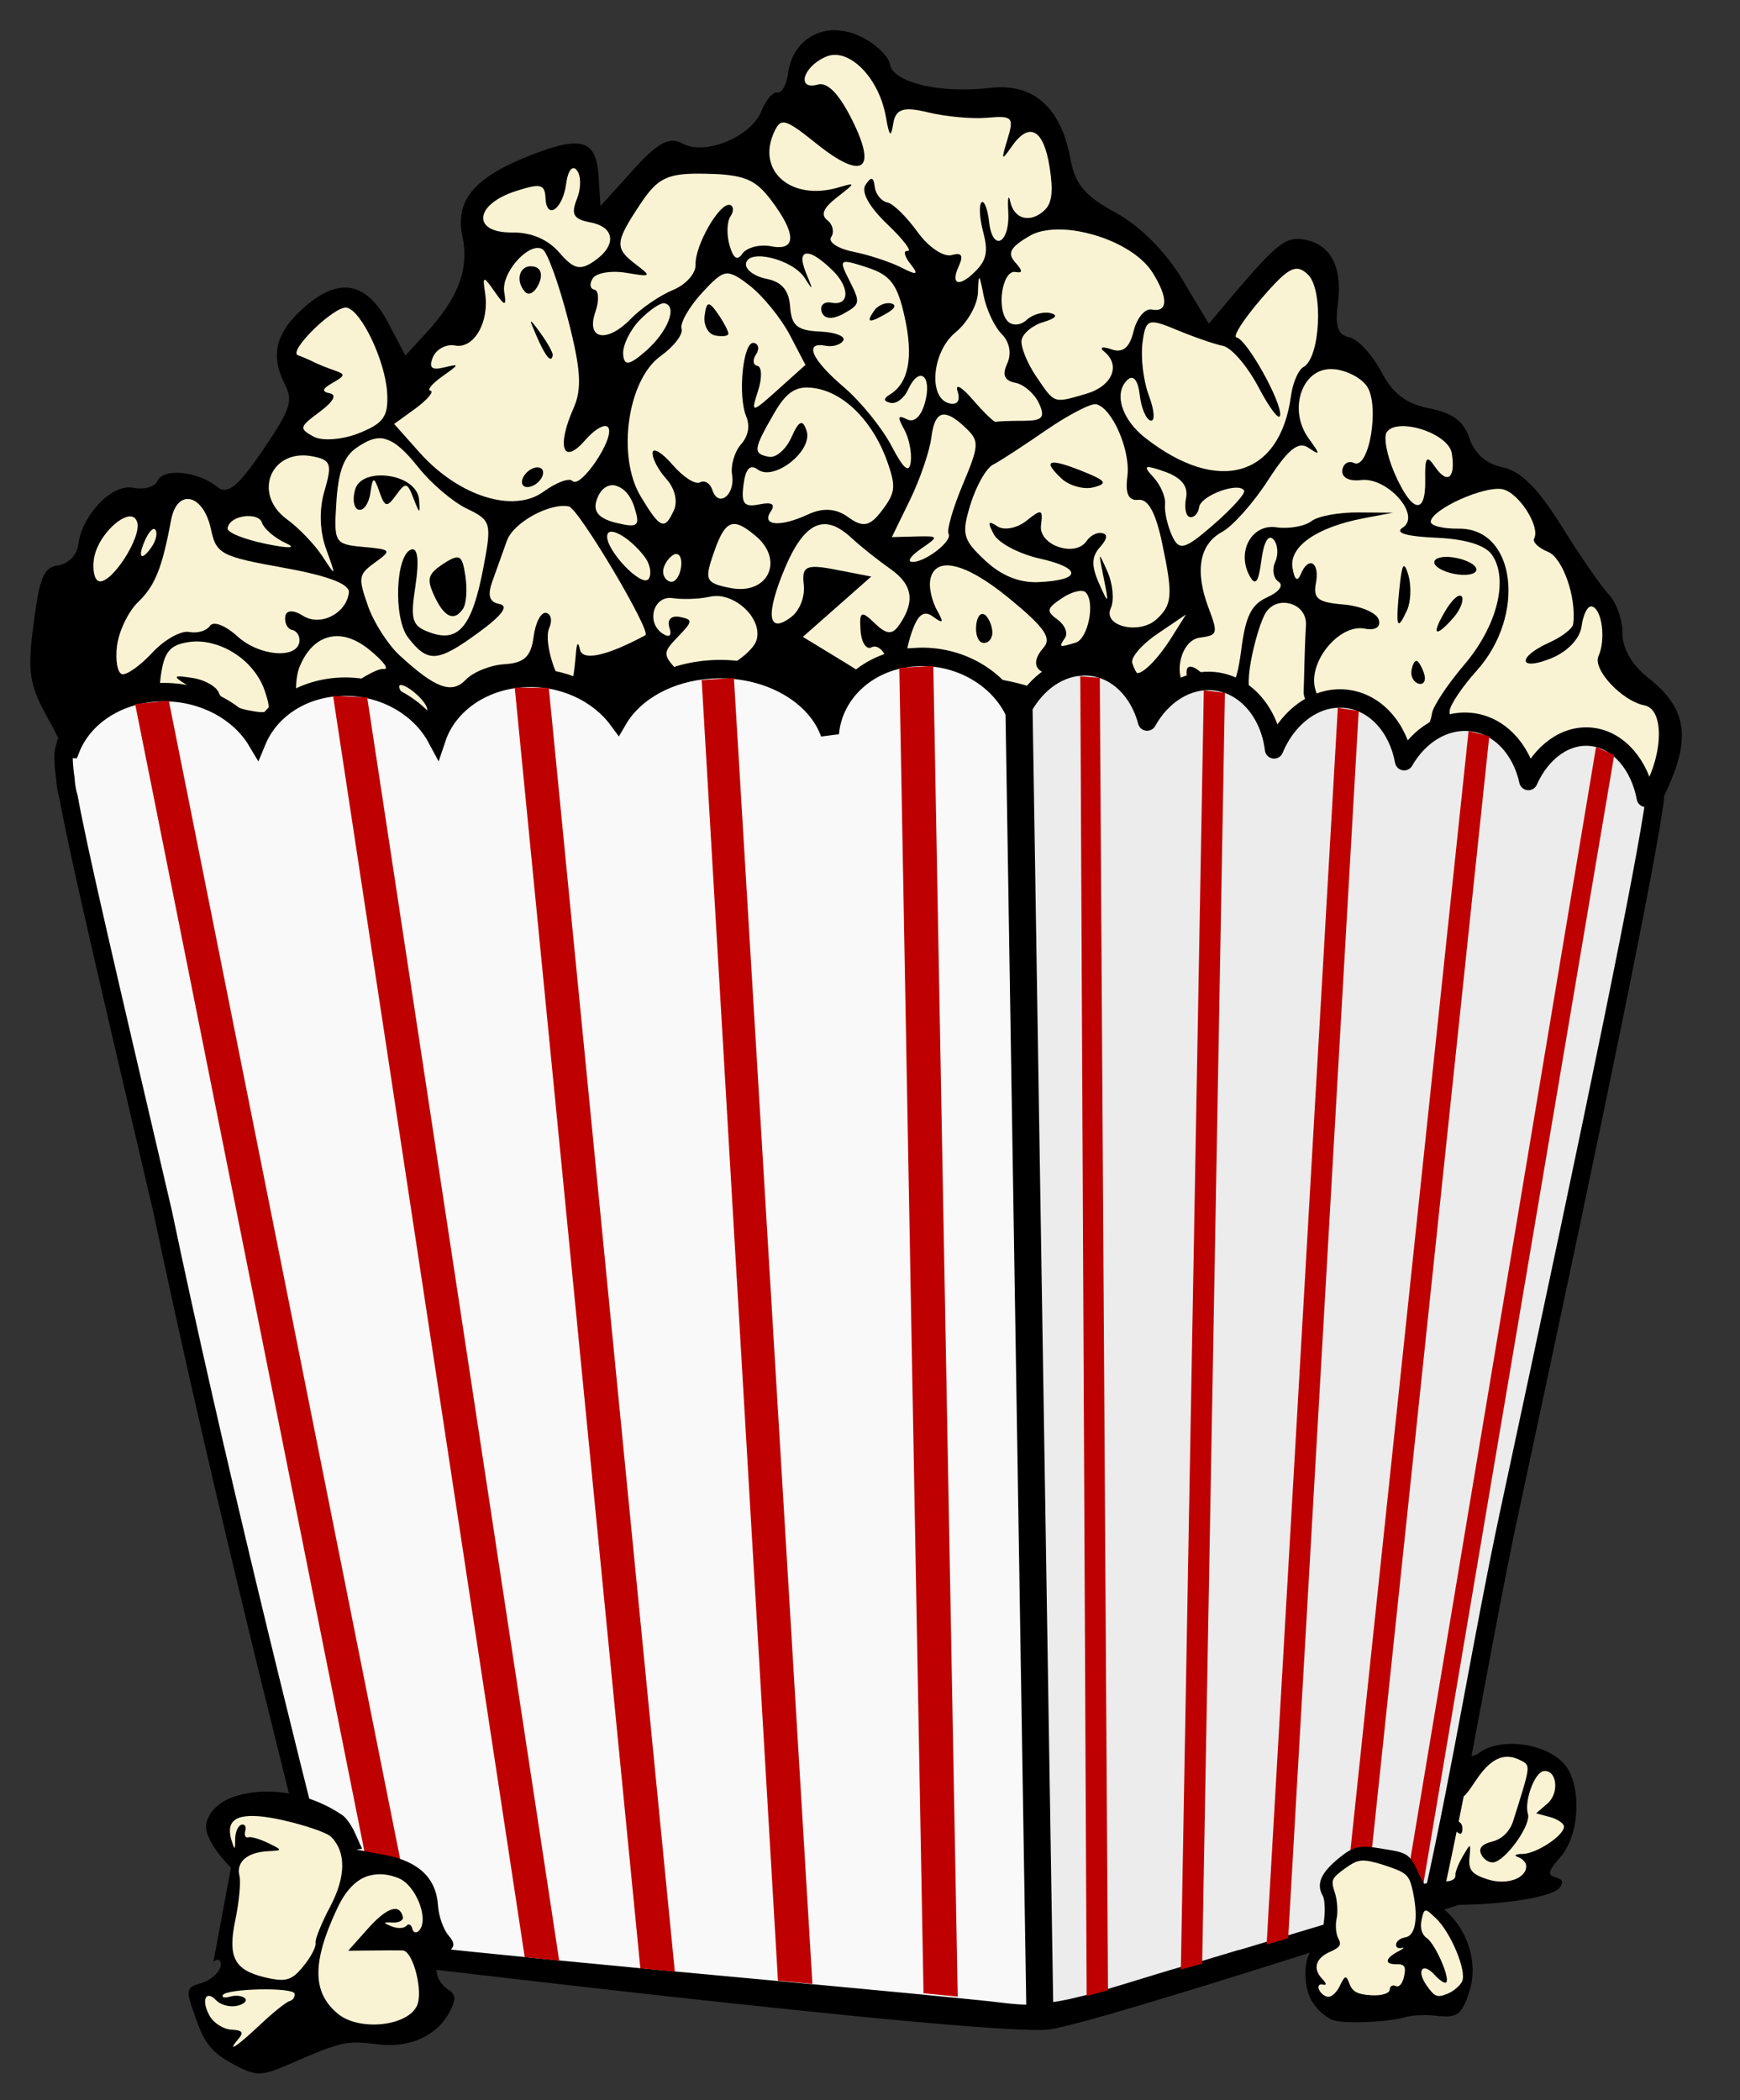 <svg version="1.1" viewBox="0 0 58 70" xmlns="http://www.w3.org/2000/svg" xmlns:xlink="http://www.w3.org/1999/xlink"><rect x="0" y="0" width="58" height="70" fill="#333333" stroke="none"/><defs><linearGradient id="linearGradient4786" x1="370.71" x2="442.44" y1="-247.13" y2="-239.35" gradientTransform="matrix(7.717 0 0 4.794 -1437.6 1889.6)" gradientUnits="userSpaceOnUse"><stop stop-color="#ececec" offset="0"/><stop stop-color="#999" offset="1"/></linearGradient><linearGradient id="linearGradient4728" x1="369.37" x2="370.33" y1="786.97" y2="859.48" gradientTransform="matrix(2.57 0 0 1.651 -56.028 -220.58)" gradientUnits="userSpaceOnUse"><stop offset="0"/><stop stop-opacity="0" offset="1"/></linearGradient><linearGradient id="linearGradient4784" x1="231.74" x2="343.66" y1="-240.43" y2="-240.43" gradientTransform="matrix(7.717 0 0 4.794 -1437.6 1889.8)" gradientUnits="userSpaceOnUse"><stop stop-color="#f9f9f9" offset="0"/><stop stop-color="#fff" offset="1"/></linearGradient><linearGradient id="linearGradient4227"><stop stop-color="#d98c26" offset="0"/><stop stop-color="#f9f3d4" offset="1"/></linearGradient><radialGradient id="radialGradient4774" cx="528.12" cy="103.53" r="5.496" gradientTransform="matrix(1 0 0 1.52 0 -53.866)" gradientUnits="userSpaceOnUse" xlink:href="#linearGradient4227"/><radialGradient id="radialGradient4772" cx="485" cy="98.024" r="11.297" gradientTransform="matrix(1 0 0 .855 0 14.487)" gradientUnits="userSpaceOnUse" xlink:href="#linearGradient4227"/><radialGradient id="radialGradient4766" cx="481.45" cy="90.387" r="8.082" gradientTransform="matrix(-.023 -1 2.384 -.054 276.84 576.45)" gradientUnits="userSpaceOnUse" xlink:href="#linearGradient4227"/><radialGradient id="radialGradient4770" cx="410.03" cy="91.537" r="13.687" gradientTransform="matrix(1 0 0 .637 0 32.603)" gradientUnits="userSpaceOnUse" xlink:href="#linearGradient4227"/><radialGradient id="radialGradient4768" cx="463.39" cy="88.706" r="3.652" gradientTransform="matrix(1 0 0 .899 0 8.918)" gradientUnits="userSpaceOnUse" xlink:href="#linearGradient4227"/><radialGradient id="radialGradient4776" cx="463.1" cy="94.679" r="6.063" gradientTransform="matrix(1 0 0 .677 0 31.238)" gradientUnits="userSpaceOnUse" xlink:href="#linearGradient4227"/><radialGradient id="radialGradient4778" cx="416.49" cy="99.343" r="5.288" gradientTransform="matrix(1 0 0 .745 0 25.343)" gradientUnits="userSpaceOnUse" xlink:href="#linearGradient4227"/><radialGradient id="radialGradient4792" cx="239.62" cy="-146.06" r="8.682" gradientTransform="matrix(1 0 0 1.341 0 49.775)" gradientUnits="userSpaceOnUse" xlink:href="#linearGradient4227"/><radialGradient id="radialGradient4790" cx="371.78" cy="-128.17" r="3.5" gradientTransform="matrix(1 0 0 1.89 0 114.12)" gradientUnits="userSpaceOnUse" xlink:href="#linearGradient4227"/><radialGradient id="radialGradient4794" cx="252.36" cy="-138.31" r="8.195" gradientTransform="matrix(1 0 0 1.294 0 40.646)" gradientUnits="userSpaceOnUse" xlink:href="#linearGradient4227"/><radialGradient id="radialGradient4788" cx="359.14" cy="-132.37" r="8.451" gradientTransform="matrix(1 0 0 1.232 0 30.674)" gradientUnits="userSpaceOnUse" xlink:href="#linearGradient4227"/><radialGradient id="radialGradient4782" cx="417.74" cy="-152.81" r="11.883" gradientTransform="matrix(1 0 0 .808 0 -29.378)" gradientUnits="userSpaceOnUse" xlink:href="#linearGradient4227"/><radialGradient id="radialGradient4780" cx="401.57" cy="99.844" r="6.376" gradientTransform="matrix(1 0 0 .687 0 31.233)" gradientUnits="userSpaceOnUse" xlink:href="#linearGradient4227"/><radialGradient id="radialGradient4764" cx="449.16" cy="83.163" r="2.419" gradientTransform="matrix(1 0 0 .849 0 12.517)" gradientUnits="userSpaceOnUse" xlink:href="#linearGradient4227"/><radialGradient id="radialGradient4758" cx="514.77" cy="88.575" r="5.669" gradientTransform="matrix(1 0 0 .708 0 24.808)" gradientUnits="userSpaceOnUse" xlink:href="#linearGradient4227"/><radialGradient id="radialGradient4742" cx="424.97" cy="74.034" r="12.563" gradientTransform="matrix(1.723 .022 -.013 1.012 -306.33 -10.119)" gradientUnits="userSpaceOnUse" xlink:href="#linearGradient4227"/><radialGradient id="radialGradient4740" cx="487.26" cy="72.026" r="6.193" gradientTransform="matrix(1 0 0 1.174 0 -11.97)" gradientUnits="userSpaceOnUse" xlink:href="#linearGradient4227"/><radialGradient id="radialGradient4762" cx="413.34" cy="85.693" r="3.655" gradientTransform="matrix(.957 -.292 .904 2.965 -59.493 -46.212)" gradientUnits="userSpaceOnUse" xlink:href="#linearGradient4227"/><radialGradient id="radialGradient4738" cx="475.44" cy="69.405" r="10.42" gradientTransform="matrix(1 0 0 1.053 0 -3.685)" gradientUnits="userSpaceOnUse" xlink:href="#linearGradient4227"/><radialGradient id="radialGradient4736" cx="521.68" cy="80.231" r="11.666" gradientTransform="matrix(.978 -.208 .234 1.097 -7.301 99.71)" gradientUnits="userSpaceOnUse" xlink:href="#linearGradient4227"/><radialGradient id="radialGradient4730" cx="483.76" cy="62.816" r="16.454" gradientTransform="matrix(1.51 -.505 .329 .983 -267.53 241.51)" gradientUnits="userSpaceOnUse" xlink:href="#linearGradient4227"/><radialGradient id="radialGradient4734" cx="501.21" cy="73.18" r="9.509" gradientTransform="matrix(.993 -.12 .164 1.353 -8.352 33.638)" gradientUnits="userSpaceOnUse" xlink:href="#linearGradient4227"/><radialGradient id="radialGradient4732" cx="461.26" cy="58.568" r="11.742" gradientTransform="matrix(1 0 0 .68 0 18.561)" gradientUnits="userSpaceOnUse" xlink:href="#linearGradient4227"/><radialGradient id="radialGradient4744" cx="461.47" cy="77.521" r="10.506" gradientTransform="matrix(.997 -.083 .157 1.897 -10.61 -30.463)" gradientUnits="userSpaceOnUse" xlink:href="#linearGradient4227"/><radialGradient id="radialGradient4760" cx="432.34" cy="95.065" r="17.991" gradientTransform="matrix(.994 -.11 .122 1.104 -9.001 36.004)" gradientUnits="userSpaceOnUse" xlink:href="#linearGradient4227"/><radialGradient id="radialGradient4796" cx="233.45" cy="-129.18" r="6.966" gradientTransform="matrix(1 0 0 .574 0 -55.087)" gradientUnits="userSpaceOnUse" xlink:href="#linearGradient4227"/><radialGradient id="radialGradient4746" cx="533.42" cy="90.778" r="18.834" gradientTransform="matrix(1 0 0 1.008 0 -.699)" gradientUnits="userSpaceOnUse" xlink:href="#linearGradient4227"/><radialGradient id="radialGradient4756" cx="546.38" cy="105.96" r="13.037" gradientTransform="matrix(1 0 0 1.246 0 -24.732)" gradientUnits="userSpaceOnUse" xlink:href="#linearGradient4227"/><radialGradient id="radialGradient4754" cx="490.47" cy="79.461" r="5.031" gradientTransform="matrix(1 0 0 1.465 0 -38.312)" gradientUnits="userSpaceOnUse" xlink:href="#linearGradient4227"/><radialGradient id="radialGradient4748" cx="420.21" cy="71.349" r="5.251" gradientTransform="matrix(1 0 0 1.258 0 -17.782)" gradientUnits="userSpaceOnUse" xlink:href="#linearGradient4227"/><radialGradient id="radialGradient4752" cx="465.8" cy="85.777" r="8.809" gradientTransform="matrix(1.796 -.044 .019 .791 -372.21 37.057)" gradientUnits="userSpaceOnUse" xlink:href="#linearGradient4227"/><radialGradient id="radialGradient4750" cx="501.76" cy="85.86" r="11.86" gradientTransform="matrix(1 0 0 .954 0 3.984)" gradientUnits="userSpaceOnUse" xlink:href="#linearGradient4227"/></defs><g><g transform="matrix(.133 0 0 .133 -5.963 1)"><g transform="matrix(3.091 0 0 3.078 -130.27 -653.65)"><path d="m124.78 212.41c.14.018.287.035.43.065.328.07.667.16 1.001.311 1.31.592 2.479 1.66 2.589 2.349.242 1.511 4.046 2.419 8.153 1.94 3.489-.407 5.728 1.581 6.498 5.819.368 2.027 1.157 2.967 3.658 4.342 1.998 1.098 4.042 3.156 5.394 5.415l2.161 3.625 1.878-2.239c3.679-4.348 4.38-4.901 5.935-4.596 2.103.413 3.032 2.236 2.647 5.232-.232 1.801.004 2.527.916 2.706.687.135 1.857 1.383 2.584 2.768.963 1.833 2.035 2.652 3.937 3.025 1.871.367 2.785 1.051 3.235 2.433.4 1.23 1.364 2.093 2.675 2.357 1.458.293 2.868 1.687 4.782 4.775 1.486 2.398 3.214 4.917 3.841 5.587.627.671 1.12 2.069 1.106 3.142-.016 1.217.765 2.598 2.095 3.647 2.935 2.315 3.427 4.571 1.816 8.428-.71 1.702-1.695 3.464-2.179 3.917-.332.311-.493.7-.491 1.242l-5.035-.746-11.49-2.398-43.503-1.024-50.202-1.915-6.847 1.471-5.186.61-5.145-2.46c-.057-.902-.485-2.021-1.38-3.613-1.647-2.929-1.799-3.905-1.284-7.907.493-3.835.819-4.609 2.015-4.77.785-.106 1.499-.844 1.602-1.649.316-2.456 2.732-5.005 4.441-4.67.888.174 1.784-.051 1.989-.553.436-1.067 3.284-.8 4.835.477.83.684 1.677.018 3.682-2.948 2.289-3.386 2.507-4.022 1.796-5.431-1.2-2.379-.714-4.244 1.701-6.334 2.769-2.395 4.985-1.936 6.71 1.395l1.377 2.635 1.656-1.812c2.65-2.886 3.531-5.246 2.972-7.899-.615-2.919.934-4.785 5.496-6.59 4.149-1.641 5.352-1.277 5.541 1.684l.151 2.444 2.638-2.927c2.004-2.239 2.956-2.759 4.024-2.164 1.815 1.011 5.57-.55 6.4-2.655.355-.901.938-1.577 1.289-1.508.351.069.741-.624.856-1.518.285-2.218 1.891-3.573 3.828-3.55.138.002.271.018.41.036v-3e-5z"/><path d="m124.65 214.41c-.377-.059-.748-.002-1.096.156-1.82.824-2.328 2.724-.597 2.239.794-.222 1.731.761 2.793 2.898 2.055 4.134.835 4.922-2.921 1.897-2.533-2.04-2.866-2.13-3.418-.912-1.433 3.164 1.395 5.61 5.19 4.503 1.458-.425 1.467-.425-.094.802-1.11.873-1.338 1.413-.768 1.861.44.346.575.966.305 1.368-.27.401.527.937 1.771 1.188 1.244.251 3.01.829 3.915 1.291 1.29.659 1.445.599.736-.299-.498-.63-.596-1.098-.216-1.053.38.045-.366-.938-1.665-2.185-1.465-1.406-2.139-2.624-1.754-3.198.467-.695.646-.657.749.177.076.611.546 1.169 1.028 1.263.482.095 1.582 1.209 2.454 2.421.885 1.23 2.107 2.04 2.75 1.86.817-.229.976.026.572.916-.716 1.581.108 1.731 1.482.269.794-.845.899-1.574.498-3.086-.29-1.095-.347-2.185-.132-2.386.215-.201.498.529.617 1.59.283 2.516 1.706 1.743 1.552-.843-.065-1.089.022-1.472.16-.824.309 1.449 1.623 1.799 2.778.717.619-.58.719-1.562.416-3.512-.479-3.077-1.644-3.744-3.065-1.692-.842 1.216-.879 1.161-.356-.562.553-1.823.411-1.948-1.67-1.766-1.238.108-3.391-.102-4.794-.446-1.992-.488-2.607-.263-2.795.93-.188 1.189-.318 1.042-.595-.555-.422-2.432-1.932-4.441-3.447-4.938-.126-.042-.26-.07-.385-.089h4e-5z" fill="url(#radialGradient4730)"/><path d="m115.42 224.14c-.439-.044-.926-.06-1.494-.074-3.133-.078-3.922.308-5.321 2.414-2.103 3.168-2.144 3.632-.399 4.966 1.312 1.003 1.24 1.028-.76.688-1.205-.205-2.425-.005-2.72.434-.295.439-.248.861.115.932.363.071.402.893.081 1.823-.778 2.253.938 2.566 2.899.532.82-.85 2.36-1.898 3.404-2.33 1.044-.432 1.855-1.357 1.823-2.048-.072-1.528 1.915-5.038 2.76-4.872.335.066.365.493.072.928-.293.435-.324 1.479-.082 2.34.301 1.069.628 1.321 1.042.705.333-.495 1.39-.793 2.34-.606 2.072.406 2.057-1.028-.043-3.804-.769-1.016-1.434-1.572-2.556-1.843-.337-.081-.722-.142-1.161-.185v3e-5z" fill="url(#radialGradient4732)"/><path d="m103.16 223.61c-.269-.008-.501.47-.599 1.233-.272 2.115-1.597 3.052-1.682 1.194-.051-1.127-.395-1.216-2.442-.548-3.332 1.088-3.524 3.397-.276 3.357 1.59-.02 2.932.579 3.849 1.649 1.144 1.335 1.672 1.447 2.733.741 1.916-1.274 1.824-2.806-.19-3.202-1.419-.278-1.628-.643-1.116-1.941.348-.884.324-1.933-.028-2.321-.045-.05-.077-.099-.123-.122-.04-.021-.089-.038-.128-.039h-0z" fill="#f9f3d4"/><path d="m143.41 228.65c-1.27-.13-2.455-.004-3.266.47-1.585.926-1.842 1.41-1.178 2.16.611.691.635.895.016.784-1.052-.189-1.564 2.977-.642 3.995.367.406 1.06.368 1.548-.089.488-.457 1.367-.702 1.946-.557.646.162.418.427-.589.731-.903.272-1.696.951-1.766 1.495-.07.544.475 1.879 1.204 2.955 1.503 2.216 1.351 2.175 4.04 1.386 2.103-.617 2.82-2.306 1.474-3.42-.436-.361-.183-.458.556-.203.939.324 1.477-.107 1.808-1.463.26-1.067.92-1.878 1.458-1.773 1.345.264 1.374-.938.081-3.01-.945-1.514-3.173-2.721-5.4-3.236-.433-.1-.866-.181-1.289-.224h0z" fill="url(#radialGradient4734)"/><path d="m162.02 231.83c-.691-.181-1.452.485-3.082 2.386-1.445 1.685-2.367 3.109-2.024 3.176.832.163 3.672 5.261 3.533 6.343-.06.47-.849-.556-1.747-2.276-.898-1.719-2.198-3.24-2.893-3.381-.695-.142-2.39-.729-3.762-1.306-2.307-.97-2.508-.889-2.76 1.073-.15 1.167.067 3.072.514 4.264.447 1.192.526 2.126.153 2.053-.372-.073-.77-1.022-.89-2.089-.135-1.201-.526-1.663-.987-1.232-1.148 1.075-.486 3.225 1.44 4.736 5.927 4.647 10.927 3.177 11.814-3.441.142-1.061.601-2.116 1.016-2.342 1.359-.739 1.627-6.284.363-7.512-.24-.233-.458-.391-.688-.451z" fill="url(#radialGradient4736)"/><path d="m122.16 230.57c-.5-.056-.614.453-.163 1.55.602 1.463.603 1.536-.093.439-.973-1.535-4.608-2.429-4.77-1.17-.062.485.706 1.045 1.682 1.236 1.225.24 1.805.937 1.899 2.261.111 1.558.573 1.944 2.435 2.028 1.262.057 2.097.402 1.864.749-.233.347-.873.514-1.416.408-1.787-.351-1.152 1.12 1.441 3.339 1.403 1.201 3.157 3.386 3.909 4.839.968 1.868 1.425 2.24 1.548 1.28.096-.746-.138-1.936-.529-2.644-.57-1.033-.534-1.203.247-.817.589.291 1.164-.293 1.46-1.465.547-2.163-.517-2.897-1.395-.96-.31.684-.933 1.18-1.414 1.078-.583-.124-.611-.341-.066-.676 1.531-.943 1.926-3.034 1.201-6.322-.593-2.685-1.155-3.42-3.069-4.039-2.245-.727-2.299-.686-1.394 1.108.888 1.76.866 1.918-.493 2.667-.912.503-1.58.442-1.771-.154-.167-.519.198-.857.785-.742 1.483.291 1.529-1.239.079-2.647-.728-.708-1.325-1.146-1.743-1.297-.087-.032-.164-.041-.236-.049h-1e-4z" fill="url(#radialGradient4738)"/><path d="m136.06 232.56c-.06-.032-.095.35-.116 1.163-.026.989-.835 2.449-1.811 3.251-1.95 1.602-2.247 5.448-.451 5.8.614.121.846-.259.606-1.009-.212-.663.34-.351 1.238.695.898 1.046 1.746 1.862 1.863 1.811.117-.052 1.093-.092 2.178-.09 1.617.004 1.859-.259 1.327-1.421-.357-.779-1.22-1.539-1.915-1.675-.884-.174-1.089-.623-.662-1.566.372-.821.194-1.758-.456-2.415-.587-.593-1.238-1.998-1.455-3.116-.178-.919-.284-1.395-.345-1.427h-5e-5z" fill="url(#radialGradient4740)"/><path d="m100.45 230.13c-1.122-.286-3.153 2.062-2.916 3.546.195 1.22.074 1.217-.801-.042-.891-1.282-.969-1.276-.748.158.36 2.342-.911 4.558-2.439 4.258-.721-.142-1.533.313-1.798.961-.346.847-.1 1.068.882.831 1.295-.313 1.31-.291-.11.717-.824.585-1.266 1.114-.964 1.173.302.059-.234.713-1.198 1.432l-1.752 1.272 2.15 2.422c3.163 3.496 7.545 4.855 9.948 3.102 1.052-.768 2.11-1.158 2.358-.884.633.7 3.425-3.436 2.921-4.327-.227-.402-1.082.077-1.911 1.035-1.774 2.051-2.308.52-.921-2.623.703-1.593.6-3.178-.455-7.276-.741-2.877-1.659-5.405-2.034-5.653-.066-.043-.136-.083-.211-.102v-3e-5z" fill="url(#radialGradient4742)"/><path d="m115.65 232.18c-.571.002-1.094.509-2.076 1.579-1.063 1.16-1.805 2.479-1.661 2.929.144.449-.636 1.455-1.704 2.226-2.683 1.939-3.561 8.174-1.608 11.427 1.584 2.638 1.936 2.787 2.687 1.128.333-.734.089-1.777-.621-2.569-.665-.742-1.158-1.712-1.104-2.136.054-.424.783.019 1.631 1.008.848.989 1.838 1.626 2.213 1.422.374-.204.828.07 1.004.618.476 1.483 1.861.419 1.598-1.23-.125-.782.206-1.898.72-2.48.599-.677.747-1.495.426-2.282-.706-1.726-.249-6.151.615-5.981.394.077.475.499.18.938-.295.439-.248.861.115.932.363.071.386.993.046 2.044-.593 1.83-.533 1.823 1.614-.111l2.233-2.013-1.279-2.458c-.712-1.355-2.178-3.162-3.246-3.999-.676-.53-1.141-.849-1.548-.945-.085-.02-.154-.049-.236-.048h-2e-4z" fill="url(#radialGradient4744)"/><path d="m99.919 231.62c.61.12.751.68.41 1.433-.309.682-.801.964-1.104.63-.867-.958-.412-2.28.694-2.063z"/><path d="m128.88 234.62c.489.104.349.417-.333.809-1.455.836-1.696.789-1.03-.202.295-.439.916-.703 1.363-.608z"/><path d="m114.1 234.7c.158-.019.393.233.756.764.487.714.876 1.456.853 1.639-.024.183-.508.241-1.072.13-.564-.111-.956-.825-.854-1.611.075-.585.161-.903.319-.922z"/><path d="m110.52 234.61c-.318-.062-1.221.558-1.997 1.363-.776.804-1.385 2.046-1.346 2.76.054 1.003.486.962 1.862-.257 1.781-1.577 2.571-3.652 1.481-3.866z" fill="#f9f3d4"/><path d="m165.07 240.01c-.136-.021-.276-.03-.41-.036-2.442-.116-3.594 3.304-1.897 5.646.961 1.327.951 1.414-.026.752-.824-.559-1.668.155-3.272 2.649-1.195 1.858-2.871 3.743-3.717 4.202-1.851 1.004-2.239 3.17-1.105 6.19.791 2.108.736 2.228-.717 2.424-1.682.227-2.267 3.583-.747 4.293.464.217.562.117.208-.205-.354-.322-.579-.953-.519-1.414.065-.506.6-.395 1.327.311 2.043 1.985 2.636 1.605 3.102-2.021.35-2.72.81-3.668 2.114-4.258.957-.433 1.345-.971.905-1.262-.423-.28-.544-1.007-.268-1.616.276-.609.215-1.43-.146-1.829-.405-.447-.783.203-.976 1.703-.226 1.76-.478 2.12-.93 1.316-1.114-1.981.126-4.301 2.141-4.004 1.024.151 2.307-.087 2.855-.506.549-.419 2.26-.718 3.801-.703l2.8.021-2.418.46c-3.762.73-6.004 2.289-5.726 4.027.156.973.399 1.177.662.533.628-1.539 1.567-.996 1.236.722-.239 1.24.154 1.558 2.215 1.73 1.393.116 2.695.663 2.877 1.228.195.607-.265.91-1.132.74-2.067-.405-4.607 2.696-4.022 4.902.248.936.802 1.522 1.199 1.306.397-.216 1.108.3 1.599 1.173 1.633 2.906 6.283 2.576 6.676-.48.072-.563 1.252-2.355 2.616-3.963 2.66-3.135 3.617-6.943 2.255-8.94-.541-.793-2.114-1.293-4.538-1.401-2.433-.109-3.381-.394-2.707-.823 1.533-.973-1.233-4.133-3.384-3.871-.982.12-1.588-.221-1.513-.802.069-.537.494-.801.949-.588 1.227.576 2.106-4.695 1.044-6.251-.363-.532-1.169-1.034-2.006-1.264-.139-.038-.271-.071-.407-.091h8e-5z" fill="url(#radialGradient4746)"/><path d="m99.703 236.1c.041-.038.295.279.767.933.573.794 1.019 1.608.995 1.791-.093.725-.59.133-1.295-1.51-.336-.782-.508-1.175-.467-1.214z"/><path d="m84.766 234.97c-.977-.192-4.812 3.563-3.957 3.874.341.124.928.373 1.29.559.362.186 1.119.485 1.673.677.895.31.882.414-.128.995-.881.506-.949.722-.229.874.564.119.238.693-.832 1.492-1.67 1.247-1.703 1.362-.518 2.022.689.384 2.338.263 3.666-.267 2.02-.807 2.411-1.353 2.312-3.263-.134-2.583-2.089-6.73-3.277-6.963z" fill="url(#radialGradient4748)"/><path d="m171.07 244.67c-.871-.138-1.66-.037-1.982.442-.26.387.007 1.874.618 3.295 1.407 3.268 2.561 3.531 2.505.581-.036-1.86.115-2.059.784-1.077 1.016 1.491 1.697.952 1.371-1.082-.164-1.028-1.845-1.929-3.296-2.159z" fill="#f9f3d4"/><path d="m145.52 242.83c-.402-.089-2.224.851-4.042 2.107-1.818 1.256-3.752 2.533-4.303 2.81-.551.277-1.373 1.726-1.831 3.221-.749 2.448-.628 2.879 1.168 4.572 1.322 1.247 2.777 1.844 4.341 1.775 3.498-.154 3.555-1.141.099-1.919-1.669-.376-3.347-1.264-3.72-1.973-.535-1.015-.464-1.147.301-.644.534.35 1.6.144 2.353-.466 1.234-.998 1.339-.932 1.171.381-.208 1.621 2.78 2.64 3.699 1.272.295-.439.835-.725 1.235-.647.499.098.463.456-.16 1.159-.675.763-.697 1.515-.075 2.927.786 1.784.825 1.743.377-.47-.439-2.167-.432-2.159.312-.476.444 1.005.559 2.345.269 2.985-.667 1.472 2.34 2.179 3.724.883 1.267-1.186 1.336-1.934.434-6.221-.515-2.448-1.128-3.575-1.909-3.491-.814.088-1.085-.482-.9-1.922.27-2.101-1.243-5.578-2.542-5.865h-5e-5z" fill="url(#radialGradient4750)"/><path d="m122.34 241.48c-1.233-.094-1.979.449-2.91 2.065-1.715 2.981-1.744 3.31-.441 3.566.577.113 1.401-.607 1.838-1.6.603-1.369.914-1.482 1.226-.508.52 1.619-2.632 4.123-3.955 3.148-.637-.469-.995-.072-1.164 1.24-.2 1.552.05 1.844 1.29 1.593 1.03-.208 1.319-.012.919.583-.781 1.162.777 1.29 3.026.236 1.199-.562 2.272-.499 3.265.229 1.176.86 1.745.76 2.727-.545 1.094-1.453 1.14-1.937.462-3.899-1.103-3.191-3.345-5.564-5.724-6.031-.199-.039-.384-.064-.56-.077z" fill="url(#radialGradient4752)"/><path d="m133.41 243.7c-.692-.172-1.064.436-1.245 1.847-.148 1.152-.93 3.42-1.73 5.074l-1.472 3.029 1.958-.053c1.845-.047 1.872-.003.461.962-.821.562-1.185 1.047-.829 1.101.963.146 3.355-1.666 3.01-2.28-.164-.292.344-2.074 1.14-3.98 1.337-3.198 1.36-3.562.31-4.583-.674-.655-1.187-1.014-1.602-1.117z" fill="url(#radialGradient4754)"/><path d="m178.47 249.75c-1.479-.29-5.681 1.607-5.812 2.623-.045.35.98.605 2.265.589 4.623-.058 5.51 7.049 1.445 11.581-1.126 1.255-2.112 2.717-2.18 3.247-.214 1.663 4.485 4.861 8.393 5.732 2.063.46 4.183 1.26 4.733 1.753.601.54 1.338.485 1.853-.118 2.209-2.584 2.719-7.434.816-7.808-1.812-.356-4.216-2.923-3.723-4.012.614-1.355.276-3.881-.55-4.043-.336-.066-.697.671-.818 1.605-.129 1.006-1.128 2.066-2.444 2.609-2.672 1.101-2.837-.07-.181-1.273 1.024-.464 1.893-1.136 1.941-1.507.279-2.166-.843-5.389-2.042-5.878-.767-.313-1.273-.808-1.127-1.076.53-.97-1.253-3.765-2.571-4.024z" fill="url(#radialGradient4756)"/><path d="m149.74 247.95c-.245.022-.072.28.426.819.593.641 1.01 1.622.947 2.206-.063.584.193 1.718.557 2.535.574 1.285 1.026 1.181 3.378-.879 1.496-1.31 2.617-2.544 2.476-2.774-.446-.731-3.525.412-3.647 1.359-.064.5-.411.867-.745.801-.334-.066-.471-.75-.316-1.536.192-.975-.361-1.669-1.732-2.163-.413-.149-.724-.246-.958-.307-.176-.046-.305-.069-.387-.062v-0z" fill="url(#radialGradient4758)"/><path d="m142.37 247.61c.117.02.252.049.407.091.413.114.97.315 1.657.591 1.919.771 2.065 1.001.874 1.305-.797.204-1.973-.131-2.604-.73-1.041-.987-1.151-1.398-.334-1.258z"/><path d="m87.703 245.62c-.662-.103-1.303.172-2.155.762-1.019.706-1.464 1.915-1.624 4.413-.213 3.324-.15 3.439 2.203 3.656 2.262.209 2.305.267.942 1.256-1.375.998-1.384 1.23-.591 3.525.464 1.341 1.605 3.144 2.549 4.022 2.914 2.709 4.256 3.204 5.391 2.006.592-.625 2.005-1.196 3.142-1.263 1.587-.094 2.148-.618 2.355-2.226.148-1.151.596-2.033 1.013-1.951.416.082.518.652.247 1.251-.271.598-.034 2.162.52 3.482.994 2.372 1.368 2.042 1.66-1.532.064-.785.184-.873.318-.224.2.966 2.162.539 5.307-1.158.525-.283-5.42-10.333-6.205-10.487-1.567-.307-4.485 1.306-5.018 2.776-.311.857-.822 2.324-1.16 3.252-.443 1.214-.287 1.755.553 1.92.784.154.21.925-1.756 2.362-3.277 2.396-4.054 2.438-5.649.374-1.226-1.588-1.024-6.82.277-7.184.506-.142.62.942.314 2.961-.43 2.832-.292 3.284 1.237 3.824 2.265.799 3.358-.512 4.26-5.245.709-3.718.646-3.904-1.345-4.867-1.139-.551-2.894-2.064-3.896-3.329-1.052-1.327-1.831-2.048-2.592-2.293-.095-.031-.204-.067-.299-.082v-3e-5z" fill="url(#radialGradient4760)"/><path d="m100.35 247.98c.376.074.453.497.158.936-.295.439-.837.722-1.214.649-.376-.074-.432-.495-.137-.934.295-.439.816-.724 1.192-.65z"/><path d="m81.405 247c-2.973-.136-4.136 3.262-1.478 5.208.969.709 2.25 2.059 2.873 3.016 1.103 1.695 1.117 1.68.298-.589-.534-1.476-.588-3.215-.135-4.761.628-2.146.527-2.505-.932-2.791-.214-.042-.426-.073-.625-.082v6e-5z" fill="url(#radialGradient4762)"/><path d="m174.06 255.26c.209.007.433.04.668.086.941.185 1.679.617 1.632.98-.047.363-.86.503-1.801.318-.941-.185-1.658-.615-1.611-.979.035-.273.485-.426 1.111-.406v3e-4z"/><path d="m106.45 249.43c-.602-.07-1.184.366-1.45 1.299-.251.879.246 1.428 1.627 1.762 1.789.434 1.956.263 1.432-1.356-.293-.904-.819-1.443-1.353-1.627-.086-.03-.17-.068-.256-.078v-3e-5z" fill="url(#radialGradient4764)"/><path d="m88.141 248.67c.17.024.349.057.515.101 1.033.269 1.899.92 1.971 1.82.098 1.224.053 1.208-.45-.095-.503-1.303-.634-1.345-1.394-.289-.759 1.056-.926 1.033-1.374-.259-.431-1.245-.543-1.241-.722.077-.115.847-.531 1.479-.935 1.399-.404-.079-.545-.824-.309-1.647.275-.958 1.506-1.273 2.697-1.106z"/><path d="m170.51 256.02c.091.028.209.279.343.756.251.89.186 2.155-.111 2.812-.808 1.784-.942 1.419-.635-1.648.136-1.363.25-1.968.403-1.921z"/><path d="m123.82 252.62c-1.316-.214-2.435.955-3.524 3.549-1.599 3.809-1.392 5.443.51 3.984.699-.536 1.125-1.652 1.013-2.65-.167-1.485.19-1.675 2.638-1.195l2.832.554-2.783 2.468-2.76 2.442 2.719 1.662c1.499.908 3.09 1.938 3.527 2.291.919.742 1.164-.27.528-2.189-.242-.732-.788-1.14-1.202-.915-.414.225-.821-.37-.892-1.363-.112-1.569.047-1.666 1.145-.599.963.936 1.425.965 1.989.145 1.31-1.906 1.098-3.284-.713-4.56-.973-.686-2.372-1.799-3.102-2.478-.702-.653-1.328-1.048-1.926-1.146z" fill="url(#radialGradient4766)"/><path d="m116.45 252.62c-.85-.223-1.342.542-2.032 2.617-.64 1.925-.502 2.172 1.468 2.559 3.045.597 4.404-2.285 2.006-4.268-.592-.49-1.055-.806-1.442-.908z" fill="url(#radialGradient4768)"/><path d="m175.08 258.43c.034.015.083.026.104.065.176.314-.147 1.108-.718 1.754-1.475 1.667-1.787 1.368-.613-.612.481-.812.987-1.307 1.227-1.206z"/><path d="m106.25 253.21c-.204-.009-.34.096-.367.303-.151 1.176 2.836 4.316 3.362 3.534.258-.384.124-1.173-.282-1.729-.865-1.183-2.099-2.081-2.713-2.108z" fill="#f9f3d4"/><path d="m72.08 250.57c-.676-.146-1.32.399-1.562 1.708-.721 3.896-1.301 5.343-2.678 6.668-.771.742-1.543 2.329-1.699 3.54-.156 1.211.04 2.253.418 2.327.379.074 1.483-.719 2.457-1.77.974-1.051 2.309-1.799 2.972-1.669.662.13 1.411-.093 1.682-.496.282-.42 1.252-.044 2.248.866 1.749 1.599 4.827 1.859 5.013.409.055-.428-.216-.872-.592-.946-.376-.074-.628-.565-.562-1.083.07-.547.666-.563 1.438-.07 1.397.892 3.502-.164 3.724-1.883.088-.685-1.631-1.363-5.302-2.027-5.045-.912-5.456-1.107-5.884-3.139-.3-1.426-.995-2.291-1.671-2.437v-6e-5z" fill="url(#radialGradient4770)"/><path d="m133.64 255.96c-.893-.072-1.46.355-1.579 1.287-.077.597.176 1.666.568 2.368.571 1.024.5 1.114-.336.502-.744-.545-1.23-.169-1.734 1.33-1.36 4.043.261 6.788 2.514 4.242.687-.776 2.275-.923 4.869-.414 3.166.621 4.157 1.218 5.438 3.324 1.762 2.894 2.232 3.229 2.44 1.61.317-2.467-1.504-5.641-3.133-5.442-1.956.239-2.631-.753-1.431-2.108.699-.79.091-1.652-2.767-4.013-1.797-1.485-3.335-2.38-4.461-2.624-.141-.03-.26-.051-.387-.062v-1e-4z" fill="url(#radialGradient4772)"/><path d="m160.81 259c-.557-.021-1.119.2-1.503.763-.373.548-.93 2.345-1.227 3.972-.423 2.32-.149 3.596 1.237 5.891 2.079 3.442 2.114 3.47 4.479 1.647l1.827-1.433-1.662-1.206c-.915-.67-1.634-1.747-1.61-2.376.024-.629.054-1.766.071-2.508s.063-2.037.117-2.896c.056-.904-.476-1.517-1.171-1.75-.174-.058-.373-.098-.558-.104z" fill="url(#radialGradient4774)"/><g fill="#f9f3d4"><path d="m77.01 251.95c-.795-.09-1.819.292-1.908.979-.046.354 1.371.913 3.156 1.281 1.785.368 2.5.357 1.589-.057-.911-.414-1.798-1.184-1.958-1.679-.079-.245-.29-.38-.557-.468-.1-.033-.209-.043-.322-.056v2e-4z"/><path d="m111.57 255.04c-.081-.021-.181-.025-.284.031-.415.226-.803.81-.861 1.266-.059.456.216.872.592.946.376.074.761-.455.858-1.21.073-.567-.061-.97-.304-1.032v3e-5z"/><path d="m144.26 258.03c-.391.018-.945.222-1.469.57-1.306.869-1.323 1.083-.373 1.784.581.428.845 1.083.581 1.476-.521.776-.49.794.866.383.995-.302 1.595-3.229.841-4.062-.032-.035-.053-.072-.103-.093-.087-.036-.213-.064-.344-.058v-6e-5z"/><path d="m67.301 251.97c-.954-.129-2.822 1.781-3.044 3.507-.115.894.064 1.698.432 1.77 1.028.202 3.47-3.61 3.083-4.816-.089-.277-.25-.43-.471-.46z"/><path d="m152.81 259.95-2.292 1.56c-1.272.857-2.204 1.945-2.061 2.391.143.446.332.811.405.818.521.049 1.82-1.344 2.789-2.914l1.159-1.855z"/><path d="m143.69 259.18c.398.078.671.546.609 1.031-.062.485-.232.836-.398.803-.166-.033-.462-.475-.632-1.005-.17-.53.023-.908.421-.829z"/><path d="m69.191 253c-.178-.1-.493.267-.772.883-.662 1.462-.302 1.797.554.523.315-.468.449-1.049.3-1.315-.019-.033-.056-.077-.081-.091z"/></g><path d="m93.697 255.3c.081-.004.131.011.193.045.246.136.362.588.494 1.468.162 1.082.078 2.267-.189 2.666-.721 1.074-1.522.724-2.344-1.07-.621-1.357-.511-1.751.749-2.589.497-.331.855-.506 1.097-.519z"/><path d="m136.34 259.91c.082.012.168.041.252.134.338.373.571 1.069.512 1.525-.059.456-.405.76-.782.686-.376-.074-.611-.742-.514-1.498.073-.567.284-.882.531-.848z"/><path d="m115.28 258.5c-.378-.082-.757-.07-1.13.013-.878.194-2.204.22-2.96.105-1.558-.235-2.183 1.983-.811 2.891.545.361.764.178.552-.483-.208-.648.14-1.014.837-.877 1.082.212 1.062.357-.144 1.608-1.207 1.252-1.231 1.444-.186 2.61.895.998 1.659 1.02 3.641.122 1.379-.625 2.698-1.72 2.913-2.456.425-1.458-1.074-3.18-2.71-3.533v1e-4z" fill="url(#radialGradient4776)"/><path d="m171.51 263.73c.166.033.438.501.609 1.031.17.53-.001.909-.4.831-.399-.078-.692-.548-.63-1.033.062-.485.255-.862.421-.829z"/><path d="m63.26 257.88c-1.36-.181-1.477.357-1.945 3.994-.388 3.017-.236 4.764.516 5.968 1.392 2.23 3.916 2.671 4.704.829.343-.802.827-1.836 1.099-2.279.272-.443-.386-.25-1.502.4-2.611 1.522-3.278 1.335-3.439-.914-.085-1.191.215-1.754.841-1.631.529.104 1.021-.23 1.091-.771.071-.55-.497-.919-1.296-.811-.966.13-1.37-.235-1.253-1.143.115-.893.588-1.127 1.431-.658.755.421 1.484.215 1.813-.513.841-1.855.808-1.925-1.394-2.357-.25-.049-.472-.088-.666-.114v-3e-5z"/><path d="m156.96 267.52c-.084.002-.184.03-.288.087-.415.226-.761.584-.788.797-.028.214.242.455.618.529.376.074.744-.282.81-.796.05-.385-.1-.622-.352-.617z" fill="#f9f3d4"/><path d="m84.495 261.76c-1.495-.259-2.823.599-3.566 2.483-.315.799-.364 2.153-.124 3.007.382 1.353.8 1.273 3.215-.698 1.523-1.243 3.2-2.224 3.719-2.163.52.062.017-.62-1.119-1.55-.72-.59-1.446-.962-2.126-1.079h2.3e-5z" fill="url(#radialGradient4778)"/><path d="m72.96 262.16c-.322-.021-.646-.016-.957.029-1.618.23-2.064.816-2.332 2.898-.263 2.045-.063 2.544.993 2.517.733-.019 1.501.473 1.692 1.069.244.76.636.731 1.351-.078.86-.972.68-1.357-1.149-2.447-2.045-1.218-2.049-1.298-.304-1.032 1.018.155 1.988.72 2.159 1.25.17.53 1.215 1.158 2.324 1.376 1.841.361 1.966.218 1.399-1.526-.617-1.897-2.349-3.399-4.23-3.889-.313-.082-.623-.145-.945-.166v-0z" fill="url(#radialGradient4780)"/><g fill="#f9f3d4"><path d="m89.243 265.7c-.376-.074-.279.333.225.914.504.58 1.219 1.155 1.595 1.229.376.074.283-.389-.221-.969-.504-.58-1.222-1.099-1.599-1.173z"/><path d="m68.604 268.57c-.306-.048-.424.108-.465.49-.061.566.516 1.846 1.298 2.851 1.348 1.735 1.456 1.781 1.955.338.374-1.083-.012-1.902-1.319-2.853-.683-.497-1.163-.778-1.468-.826z"/></g></g><path d="m126.69 482.86s166.26 20.234 181.23 18.199c12.055-1.639 108.63-33.181 108.63-33.181l-263.05-2.494-26.811 17.476z" fill="url(#linearGradient4728)" stroke-width="2.06"/><g transform="matrix(2.148 0 0 2.013 30.479 -376.02)"><path d="m174.3 399.34-1.106.845s-1.797 4.362-2.286 6.695c-.321 1.534-.49 3.137-.405 4.713.094 1.76.704 4.495 1.127 6.229l.686 2.352 3.836.025c5.896.041 11.725-.971 12.537-2.158.45-.657.313-1.023-.508-1.272-.983-.298-.891-.729.588-2.546 2.028-2.491 2.48-7.773.929-10.794-1.624-3.163-7.68-4.366-10.496-2.104-1.318 1.059-4.856.21-4.991-1.199-.003-.029.076-.63.089-.786z"/><path d="m182.6 401.77c.504.01 1.026.17 1.572.479 1.123.636 1.115.566-.923 7.484-.391 1.327-1.293 2.274-2.429 2.582-1.25.339-1.644.846-1.304 1.61.27.608.903 1.056 1.411.989 1.429-.187 4.426-4.653 4.036-6.021-.458-1.604.777-5.202 1.842-5.342 1.532-.201 1.853 2.727.445 4.028l-1.335 1.232 1.593.453c.876.253 1.617.777 1.653 1.158.104 1.081-3.208 3.434-4.835 3.445-.804.005-1.052.188-.554.372.497.184.941.639.978 1.029.154 1.6-2.224 2.541-4.486 1.766-1.845-.633-2.258-1.16-2.124-2.709.16-1.862.144-1.855-.763-.202-.514.936-.909 1.996-.875 2.353.116 1.202-2.619 1.006-3.386-.242-.78-1.269-.208-11.388.727-12.859.261-.411 1.196-.429 2.08-.018 1.135.528 1.555 1.264 1.404 2.48-.171 1.38.133 1.161 1.534-1.087 1.109-1.779 2.146-2.735 3.244-2.937.165-.03.329-.045.497-.042v-6e-5z" fill="url(#radialGradient4782)"/><path d="m176.51 409.78c-.401.053-.516.456-.239.867.277.411.652.728.819.706.167-.022.261-.399.218-.841-.043-.442-.397-.784-.798-.732z"/></g><path d="m274.33 157.15c-11.801.707-20.645 8.944-21.526 19.139-3.529-9.933-15.871-16.886-29.707-16.057-10.614.636-19.338 5.676-23.382 12.607-4.956-6.714-13.959-11.014-23.684-10.432-10.6.635-18.993 6.866-21.751 15.085-4.343-8.099-14.033-13.509-24.581-12.877-9.685.58-17.373 6.08-20.477 13.561-4.624-7.752-14.426-12.829-25.087-12.19-10.293.617-18.514 6.396-21.587 14.164l-1.536-.065c-.373 1.367-.353 3.601.234 7.677.018.433.068.864.118 1.302.127 1.109.35 2.17.66 3.223 2.442 13.481 8.988 41.416 23.615 104.01 12.582 59.958 29.356 127.82 43.295 182.45-2.82.213 1.915.671 2.644 1.105 1.315.782 11.634 2.536 106.01 11.203 26.862 2.467 52.366 4.91 56.703 5.453 3.87.485 6.966.768 10.097.662l-5.239-326.14c-4.022-8.659-13.992-14.535-24.82-13.887z" fill="url(#linearGradient4784)" stroke="#000" stroke-width="4.617"/><path d="m316.72 159.47c-6.224-.018-11.999 4.024-15.406 10.221l.001.048 5.208 327.06c5.878-.502 12.535-2.334 25.231-6.268 5.335-1.653 10.287-3.12 13.978-4.104.083-.021.117-.031.198-.052l9.822-2.956c0.0 0.0.003.048.003.048l40.935-12.292 3.228-1.032 3.957-1.144.395-1.844-1.683-.4 1.735.013c7.04-31.888 12.388-65.32 18.58-94.349 23.019-107.12 34.536-163.57 36.702-179.94l-2.27-.05c-1.538-8.193-6.758-14.491-13.537-15.278-6.554-.761-12.704 3.829-15.907 11.052-1.751-7.981-7.25-14.031-14.451-14.776-6.648-.688-12.984 3.341-16.689 9.812-1.535-8.395-7.166-14.871-14.618-15.642-7.569-.783-14.63 4.595-17.977 12.689-1.107-9.105-7.059-16.269-14.942-17.085-6.754-.699-13.199 3.453-16.878 10.106-1.984-7.476-7.319-13.053-14.211-13.767-.483-.05-.924-.066-1.403-.068v0z" fill="url(#linearGradient4786)" stroke="#000" stroke-linejoin="round" stroke-width="4.617"/><path d="m78.703 168.91 8.437-.839 62.417 312.46-8.777-1.014-62.078-310.61" fill="#be0000"/><path d="m128.31 166.85 8.553.398 48.119 316.58-8.638-.873z" fill="#be0000"/><path d="m173.84 164.77 8.541.114 31.582 321.71-8.636-.826z" fill="#be0000"/><path d="m220.69 162.89 8.083-.506 19.674 327.26-8.634-.778z" fill="#be0000"/><path d="m315.12 161.93 5.352.416 2.054 328.9-5.345 1.443-1.596-330.81" fill="#be0000"/><path d="m346.54 165.51 5.291.56-5.704 318.52-5.343 1.491z" fill="#be0000"/><path d="m380.13 169.86 5.234.8-17.675 307.54-5.406 1.588z" fill="#be0000"/><path d="m412.9 175.67 5.188 1.325-31.157 295.44-5.535 1.686z" fill="#be0000"/><path d="m444.85 179.65 4.549 2.052-48.69 287.94-4.35.435z" fill="#be0000"/><path d="m270.23 159.82 8.518-.459 6.115 333.48-8.569-.826z" fill="#be0000"/><g transform="matrix(2.148 0 0 2.013 24.323 -382.17)"><path d="m173.13 416.78c-.14-.056-.292-.1-.462-.149-.453-.128-1.018-.212-1.766-.347-2.691-.487-3.379-.363-5.106 1.132-2.135 1.848-2.685 3.239-1.923 4.692.62 1.182-.04 6.122-.851 6.432-1.331.509-1.574 4.654-.404 6.705.623 1.093 1.76 2.175 2.551 2.394 1.639.452 6.331.217 8.409-.414.768-.233 2.299-.315 3.414-.173 2.628.335 3.123-.043 4.042-3.173.978-3.334-.193-7.459-2.836-9.917-1.034-.962-2.408-2.96-3.038-4.439-.723-1.696-1.048-2.35-2.028-2.743z"/><path d="m171.12 418.34c.332.118.618.223.879.324 1.833.705 2.061 1.129 2.449 3.18.595 3.149.233 5.287-.943 5.465-.497.076-.975.418-1.055.804-.08.386.198.629.624.512.426-.117.238.081-.398.439-1.544.869-1.617 1.618-.17 1.586.933-.021 1.122.303.867 1.534-.185.895-.592 1.387-.972 1.182-.361-.195-.684.01-.701.457-.017.455-.947.763-2.122.692-1.62-.097-2.211-.424-2.56-1.399-.406-1.137-.529-1.124-1.147.25-.378.842-1.026 1.449-1.458 1.328-.992-.279-1.468-1.75-.486-1.502.448.113.396-.165-.116-.737-1.129-1.261-.744-2.587.97-3.373 1.114-.51 1.322-.877.926-1.632-.278-.531-.372-1.655-.201-2.482.171-.826.084-2.276-.206-3.221-.489-1.594-.404-1.788 1.216-3.044 1.154-.895 1.748-1.14 3.035-.833.429.102.937.247 1.566.469v1e-4z" fill="url(#radialGradient4788)"/><path d="m175.96 423.96c.029.002.065.018.101.037.219.116.548.447 1.045.949 1.704 1.722 3.577 6.487 3.054 7.807-.214.541-1.01 1.274-1.752 1.588-1.187.503-1.474.365-2.409-1.062-1.242-1.894-.436-2.945.976-1.267.529.629 1.112 1.044 1.297.912.551-.393-1.253-4.831-2.256-5.538-.565-.399-.801-1.275-.602-2.239.158-.765.248-1.147.467-1.173.027-.003.049-.017.078-.014z" fill="url(#radialGradient4790)"/></g><g transform="matrix(2.047 0 0 1.928 -30.725 -348.61)"><path d="m66.995 410.05c-.566.119-1.113.288-1.653.49-1.404.526-3.009 1.876-3.183 3.583-.223 2.181 3.031 5.561 3.031 5.561l-2.142 12.187c.318-.173.54-.273.59-.239.961.649-.34 2.516-2.135 3.073-1.883.585-1.887.78-.591 4.65 1.069 3.189 1.978 4.383 4.472 5.816 2.925 1.681 3.459 1.675 7.228-.073 6.066-2.814 6.778-2.968 10.443-2.466 3.905.535 7.236-.99 8.842-4.09.87-1.68.862-2.349-.054-2.968-1.813-1.225-2.003-3.664-.375-4.741 1.178-.779 1.234-1.258.337-2.377-.617-.769-1.184-2.504-1.266-3.854-.217-3.546-2.334-5.713-6.413-6.551l-3.567-.718.684-.113-.98-2.308c-.025-.051-.048-.108-.075-.16-.384-.754-.878-1.549-1.369-1.906-3.372-2.451-7.862-3.627-11.825-2.795z"/><path d="m66.486 413.1c1.053-.275 2.709-.152 4.995.391 2.778.66 5.476 1.644 5.969 2.175 1.866 2.008 1.808 5.213-.113 9.078-1.077 2.167-1.88 4.282-1.786 4.694.094.412-.44 1.594-1.198 2.644-1.653 2.291-2.334 2.532-5.053 1.841-3.742-.952-4.522-2.665-3.572-7.463.469-2.37.684-4.938.499-5.741-.411-1.79.954-3.035 3.471-3.176 1.837-.103 1.839-.128.091-1.041-.99-.517-2.108-.883-2.473-.77-.364.113-.525-.257-.377-.827.148-.569-.061-.935-.474-.807-.413.128-.763.995-.759 1.91.005 1.404-.062 1.43-.415.233-.525-1.778-.157-2.787 1.197-3.141z" fill="url(#radialGradient4792)"/><path d="m82.324 420.67c1.029-.268 2.154-.152 3.389.375 2.1.896 3.745 5.286 2.54 6.773-.35.432-.733.346-.857-.201-.125-.547-.454-.718-.733-.373-.28.345-1.096.371-1.82.057-1.073-.465-1.056-.564.125-.493.797.047 1.367-.286 1.266-.731-.407-1.783-1.942-1.24-4.254 1.499l-2.436 2.902 2.825-.033c1.55-.019 3.266-.024 3.831-.009 1.311.034 2.604 5.512 1.718 7.294-1.288 2.593-7.024 3.188-9.595.975-3.196-2.751-3.23-6.707-.124-13.73.994-2.248 2.201-3.627 3.668-4.181.143-.054.31-.086.457-.124v0z" fill="url(#radialGradient4794)"/><path d="m62.48 436.34c.231-.003.55.192.918.597.519.572 1.619.9 2.488.709.87-.192 1.336-.635 1.028-.973-.307-.339-1.116-.45-1.79-.241-.674.209-1.089.134-.93-.186.431-.867 8.592-1.049 8.787-.194.092.405-.187.841-.627.977-.44.137-2.033 1.499-3.546 3.016-2.832 2.841-4.261 3.861-2.714 1.909.691-.872.494-1.148-.863-1.222-.946-.052-2.124-.827-2.62-1.733-.686-1.255-.732-2.323-.346-2.586.058-.039.137-.073.214-.074v7e-5z" fill="url(#radialGradient4796)"/></g></g></g></svg>
